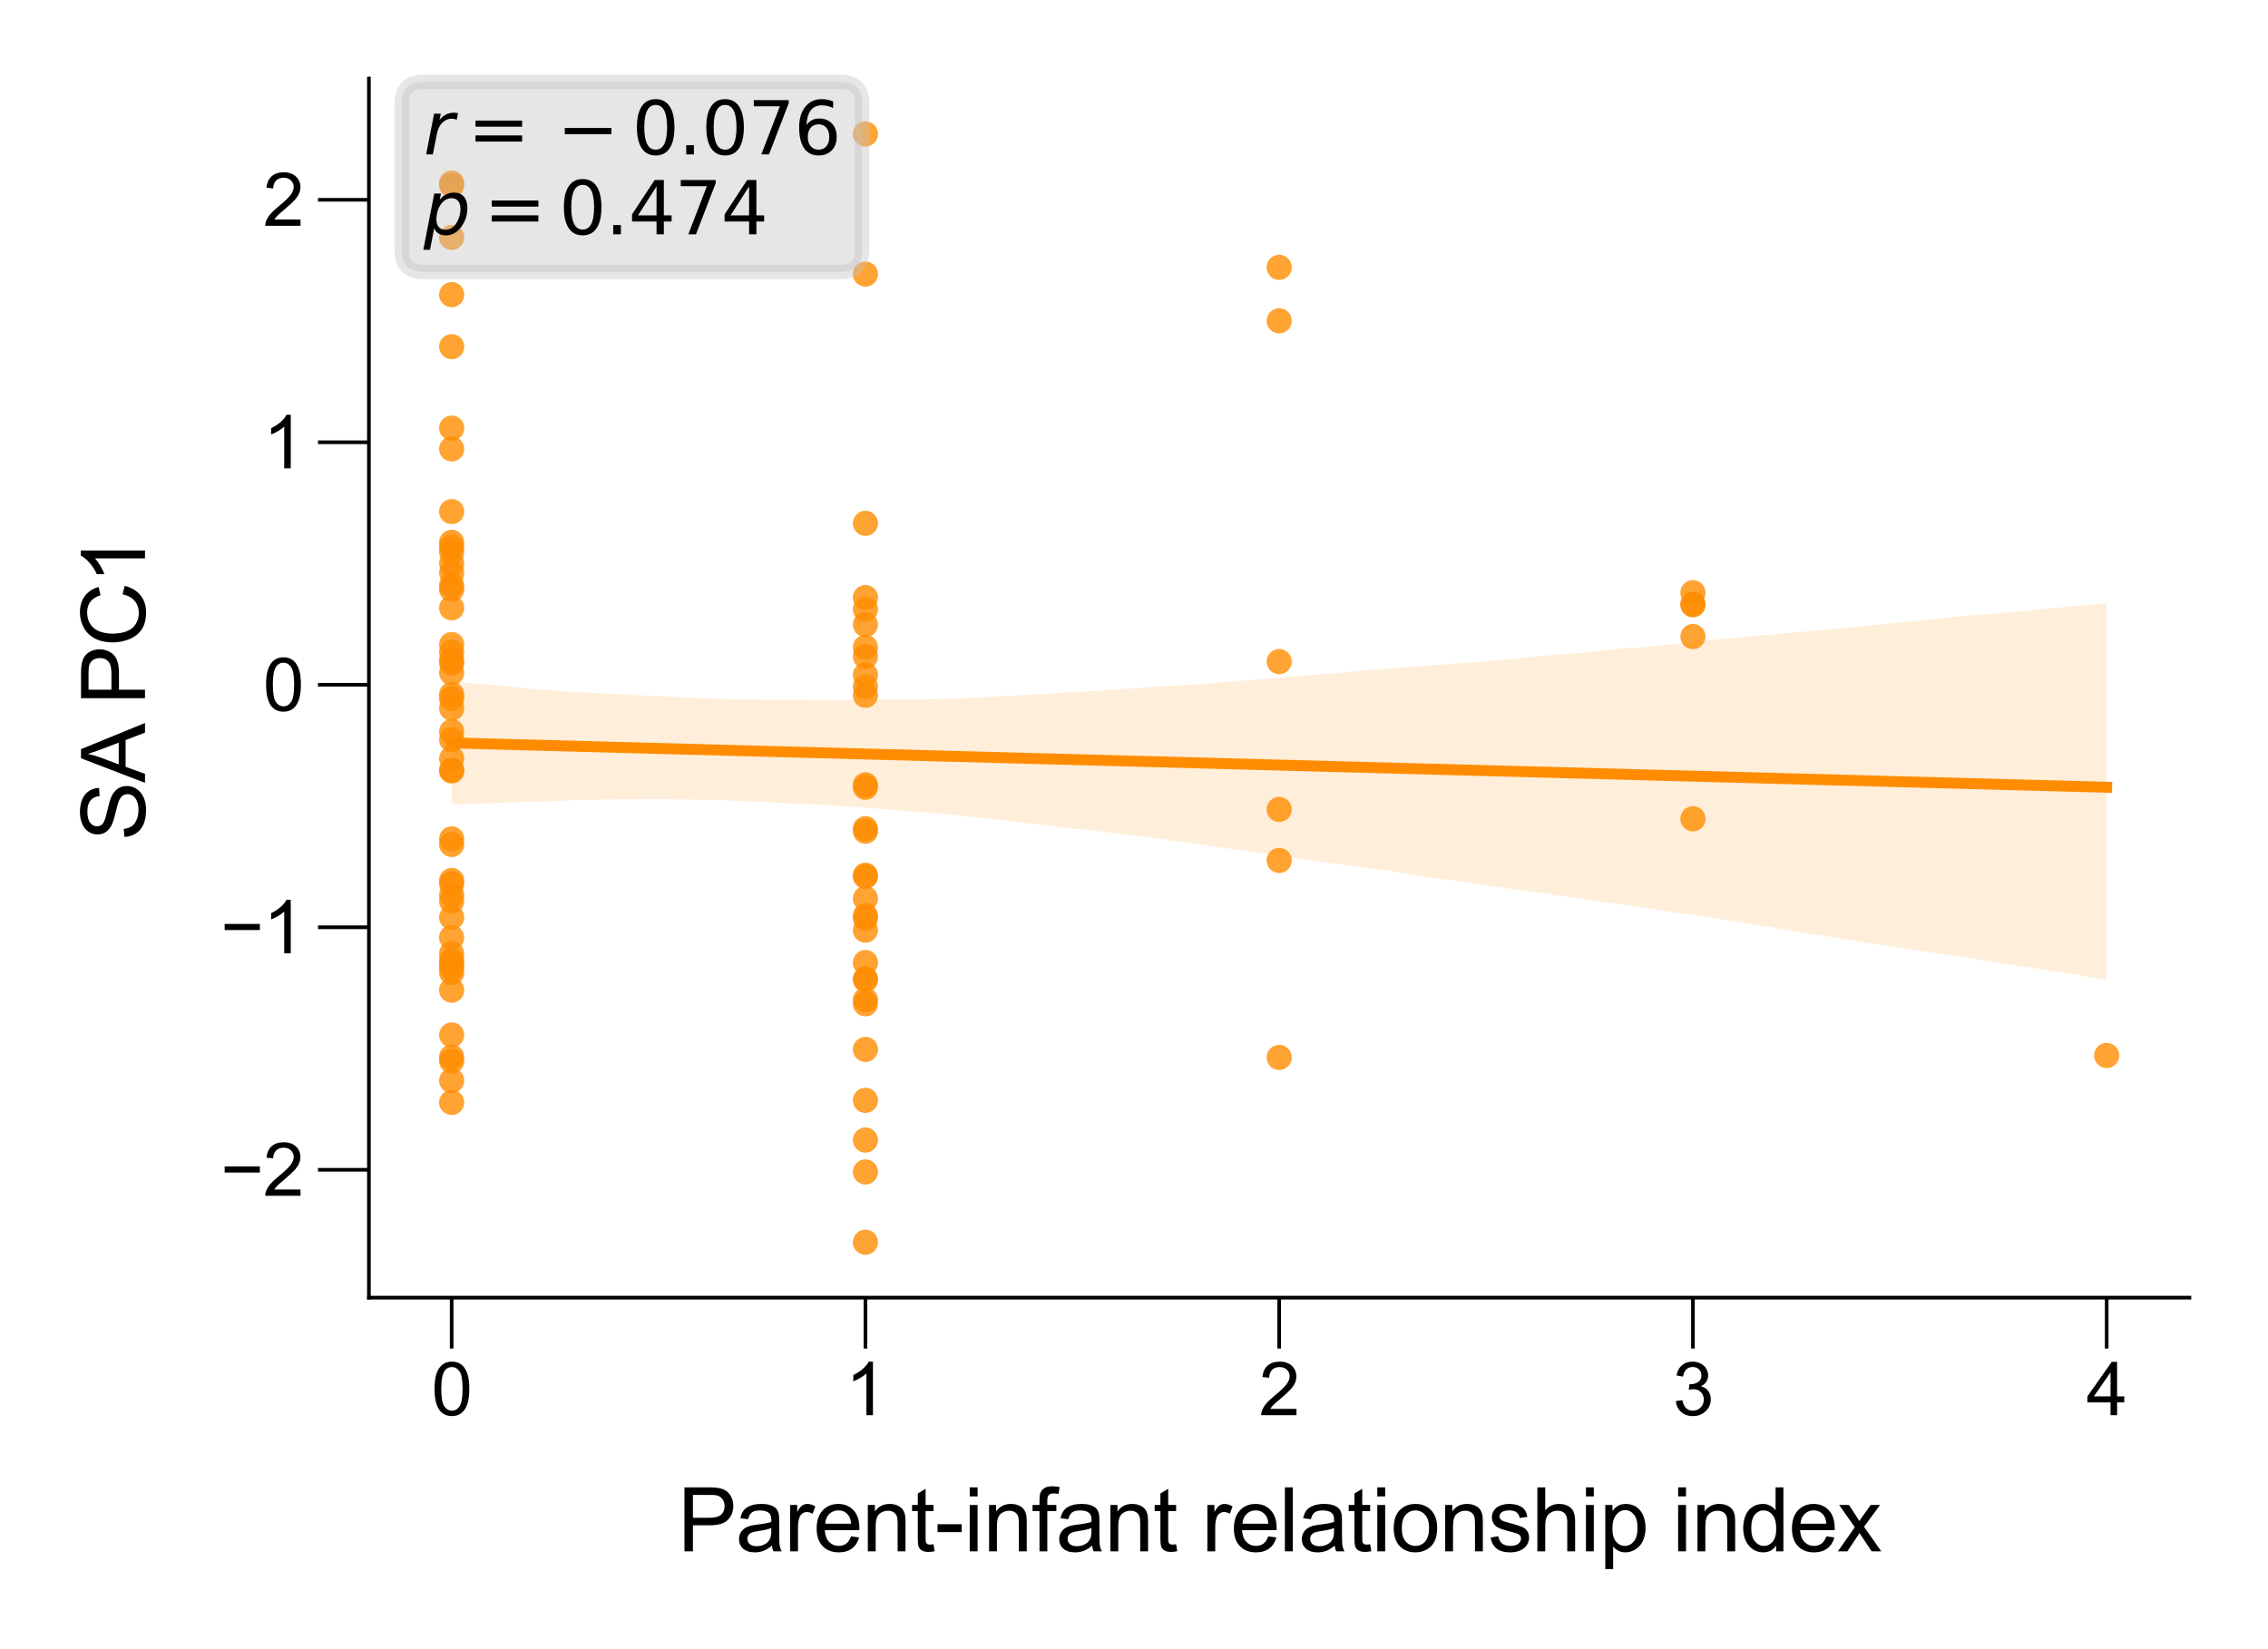 <?xml version="1.0" encoding="utf-8" standalone="no"?>
<!DOCTYPE svg PUBLIC "-//W3C//DTD SVG 1.1//EN"
  "http://www.w3.org/Graphics/SVG/1.1/DTD/svg11.dtd">
<svg xmlns:xlink="http://www.w3.org/1999/xlink" width="155.906pt" height="113.386pt" viewBox="0 0 155.906 113.386" xmlns="http://www.w3.org/2000/svg" version="1.1">
 <defs>
  <style type="text/css">*{stroke-linejoin: round; stroke-linecap: butt}</style>
 </defs>
 <g id="figure_1">
  <g id="patch_1">
   <path d="M 0 113.386 
L 155.906 113.386 
L 155.906 0 
L 0 0 
z
" style="fill: #ffffff"/>
  </g>
  <g id="axes_1">
   <g id="patch_2">
    <path d="M 25.36 89.218 
L 150.506 89.218 
L 150.506 5.4 
L 25.36 5.4 
z
" style="fill: #ffffff"/>
   </g>
   <g id="PathCollection_1">
    <defs>
     <path id="C0_0_a09e958352" d="M 0 0.866 
C 0.23 0.866 0.45 0.775 0.612 0.612 
C 0.775 0.45 0.866 0.23 0.866 -0 
C 0.866 -0.23 0.775 -0.45 0.612 -0.612 
C 0.45 -0.775 0.23 -0.866 0 -0.866 
C -0.23 -0.866 -0.45 -0.775 -0.612 -0.612 
C -0.775 -0.45 -0.866 -0.23 -0.866 0 
C -0.866 0.23 -0.775 0.45 -0.612 0.612 
C -0.45 0.775 -0.23 0.866 0 0.866 
z
"/>
    </defs>
    <g clip-path="url(#p958217f6ce)">
     <use xlink:href="#C0_0_a09e958352" x="31.048" y="40.521" style="fill: #ff8c00; fill-opacity: 0.8"/>
    </g>
    <g clip-path="url(#p958217f6ce)">
     <use xlink:href="#C0_0_a09e958352" x="59.491" y="69.017" style="fill: #ff8c00; fill-opacity: 0.8"/>
    </g>
    <g clip-path="url(#p958217f6ce)">
     <use xlink:href="#C0_0_a09e958352" x="31.048" y="30.865" style="fill: #ff8c00; fill-opacity: 0.8"/>
    </g>
    <g clip-path="url(#p958217f6ce)">
     <use xlink:href="#C0_0_a09e958352" x="31.048" y="66.869" style="fill: #ff8c00; fill-opacity: 0.8"/>
    </g>
    <g clip-path="url(#p958217f6ce)">
     <use xlink:href="#C0_0_a09e958352" x="59.491" y="35.98" style="fill: #ff8c00; fill-opacity: 0.8"/>
    </g>
    <g clip-path="url(#p958217f6ce)">
     <use xlink:href="#C0_0_a09e958352" x="31.048" y="65.558" style="fill: #ff8c00; fill-opacity: 0.8"/>
    </g>
    <g clip-path="url(#p958217f6ce)">
     <use xlink:href="#C0_0_a09e958352" x="31.048" y="47.741" style="fill: #ff8c00; fill-opacity: 0.8"/>
    </g>
    <g clip-path="url(#p958217f6ce)">
     <use xlink:href="#C0_0_a09e958352" x="116.375" y="56.295" style="fill: #ff8c00; fill-opacity: 0.8"/>
    </g>
    <g clip-path="url(#p958217f6ce)">
     <use xlink:href="#C0_0_a09e958352" x="31.048" y="29.436" style="fill: #ff8c00; fill-opacity: 0.8"/>
    </g>
    <g clip-path="url(#p958217f6ce)">
     <use xlink:href="#C0_0_a09e958352" x="59.491" y="41.89" style="fill: #ff8c00; fill-opacity: 0.8"/>
    </g>
    <g clip-path="url(#p958217f6ce)">
     <use xlink:href="#C0_0_a09e958352" x="87.933" y="18.38" style="fill: #ff8c00; fill-opacity: 0.8"/>
    </g>
    <g clip-path="url(#p958217f6ce)">
     <use xlink:href="#C0_0_a09e958352" x="59.491" y="57.154" style="fill: #ff8c00; fill-opacity: 0.8"/>
    </g>
    <g clip-path="url(#p958217f6ce)">
     <use xlink:href="#C0_0_a09e958352" x="59.491" y="54.132" style="fill: #ff8c00; fill-opacity: 0.8"/>
    </g>
    <g clip-path="url(#p958217f6ce)">
     <use xlink:href="#C0_0_a09e958352" x="59.491" y="80.574" style="fill: #ff8c00; fill-opacity: 0.8"/>
    </g>
    <g clip-path="url(#p958217f6ce)">
     <use xlink:href="#C0_0_a09e958352" x="59.491" y="47.216" style="fill: #ff8c00; fill-opacity: 0.8"/>
    </g>
    <g clip-path="url(#p958217f6ce)">
     <use xlink:href="#C0_0_a09e958352" x="31.048" y="12.741" style="fill: #ff8c00; fill-opacity: 0.8"/>
    </g>
    <g clip-path="url(#p958217f6ce)">
     <use xlink:href="#C0_0_a09e958352" x="59.491" y="72.15" style="fill: #ff8c00; fill-opacity: 0.8"/>
    </g>
    <g clip-path="url(#p958217f6ce)">
     <use xlink:href="#C0_0_a09e958352" x="59.491" y="67.362" style="fill: #ff8c00; fill-opacity: 0.8"/>
    </g>
    <g clip-path="url(#p958217f6ce)">
     <use xlink:href="#C0_0_a09e958352" x="59.491" y="56.973" style="fill: #ff8c00; fill-opacity: 0.8"/>
    </g>
    <g clip-path="url(#p958217f6ce)">
     <use xlink:href="#C0_0_a09e958352" x="87.933" y="59.159" style="fill: #ff8c00; fill-opacity: 0.8"/>
    </g>
    <g clip-path="url(#p958217f6ce)">
     <use xlink:href="#C0_0_a09e958352" x="59.491" y="62.949" style="fill: #ff8c00; fill-opacity: 0.8"/>
    </g>
    <g clip-path="url(#p958217f6ce)">
     <use xlink:href="#C0_0_a09e958352" x="31.048" y="12.585" style="fill: #ff8c00; fill-opacity: 0.8"/>
    </g>
    <g clip-path="url(#p958217f6ce)">
     <use xlink:href="#C0_0_a09e958352" x="31.048" y="52.158" style="fill: #ff8c00; fill-opacity: 0.8"/>
    </g>
    <g clip-path="url(#p958217f6ce)">
     <use xlink:href="#C0_0_a09e958352" x="31.048" y="72.948" style="fill: #ff8c00; fill-opacity: 0.8"/>
    </g>
    <g clip-path="url(#p958217f6ce)">
     <use xlink:href="#C0_0_a09e958352" x="144.817" y="72.57" style="fill: #ff8c00; fill-opacity: 0.8"/>
    </g>
    <g clip-path="url(#p958217f6ce)">
     <use xlink:href="#C0_0_a09e958352" x="116.375" y="40.748" style="fill: #ff8c00; fill-opacity: 0.8"/>
    </g>
    <g clip-path="url(#p958217f6ce)">
     <use xlink:href="#C0_0_a09e958352" x="31.048" y="63.071" style="fill: #ff8c00; fill-opacity: 0.8"/>
    </g>
    <g clip-path="url(#p958217f6ce)">
     <use xlink:href="#C0_0_a09e958352" x="31.048" y="41.789" style="fill: #ff8c00; fill-opacity: 0.8"/>
    </g>
    <g clip-path="url(#p958217f6ce)">
     <use xlink:href="#C0_0_a09e958352" x="59.491" y="41.084" style="fill: #ff8c00; fill-opacity: 0.8"/>
    </g>
    <g clip-path="url(#p958217f6ce)">
     <use xlink:href="#C0_0_a09e958352" x="59.491" y="75.653" style="fill: #ff8c00; fill-opacity: 0.8"/>
    </g>
    <g clip-path="url(#p958217f6ce)">
     <use xlink:href="#C0_0_a09e958352" x="31.048" y="46.253" style="fill: #ff8c00; fill-opacity: 0.8"/>
    </g>
    <g clip-path="url(#p958217f6ce)">
     <use xlink:href="#C0_0_a09e958352" x="31.048" y="68.077" style="fill: #ff8c00; fill-opacity: 0.8"/>
    </g>
    <g clip-path="url(#p958217f6ce)">
     <use xlink:href="#C0_0_a09e958352" x="59.491" y="45.138" style="fill: #ff8c00; fill-opacity: 0.8"/>
    </g>
    <g clip-path="url(#p958217f6ce)">
     <use xlink:href="#C0_0_a09e958352" x="87.933" y="55.65" style="fill: #ff8c00; fill-opacity: 0.8"/>
    </g>
    <g clip-path="url(#p958217f6ce)">
     <use xlink:href="#C0_0_a09e958352" x="31.048" y="60.763" style="fill: #ff8c00; fill-opacity: 0.8"/>
    </g>
    <g clip-path="url(#p958217f6ce)">
     <use xlink:href="#C0_0_a09e958352" x="59.491" y="66.179" style="fill: #ff8c00; fill-opacity: 0.8"/>
    </g>
    <g clip-path="url(#p958217f6ce)">
     <use xlink:href="#C0_0_a09e958352" x="31.048" y="50.296" style="fill: #ff8c00; fill-opacity: 0.8"/>
    </g>
    <g clip-path="url(#p958217f6ce)">
     <use xlink:href="#C0_0_a09e958352" x="59.491" y="60.173" style="fill: #ff8c00; fill-opacity: 0.8"/>
    </g>
    <g clip-path="url(#p958217f6ce)">
     <use xlink:href="#C0_0_a09e958352" x="59.491" y="67.304" style="fill: #ff8c00; fill-opacity: 0.8"/>
    </g>
    <g clip-path="url(#p958217f6ce)">
     <use xlink:href="#C0_0_a09e958352" x="59.491" y="60.258" style="fill: #ff8c00; fill-opacity: 0.8"/>
    </g>
    <g clip-path="url(#p958217f6ce)">
     <use xlink:href="#C0_0_a09e958352" x="59.491" y="61.776" style="fill: #ff8c00; fill-opacity: 0.8"/>
    </g>
    <g clip-path="url(#p958217f6ce)">
     <use xlink:href="#C0_0_a09e958352" x="31.048" y="35.172" style="fill: #ff8c00; fill-opacity: 0.8"/>
    </g>
    <g clip-path="url(#p958217f6ce)">
     <use xlink:href="#C0_0_a09e958352" x="31.048" y="60.537" style="fill: #ff8c00; fill-opacity: 0.8"/>
    </g>
    <g clip-path="url(#p958217f6ce)">
     <use xlink:href="#C0_0_a09e958352" x="31.048" y="44.311" style="fill: #ff8c00; fill-opacity: 0.8"/>
    </g>
    <g clip-path="url(#p958217f6ce)">
     <use xlink:href="#C0_0_a09e958352" x="116.375" y="41.583" style="fill: #ff8c00; fill-opacity: 0.8"/>
    </g>
    <g clip-path="url(#p958217f6ce)">
     <use xlink:href="#C0_0_a09e958352" x="31.048" y="52.953" style="fill: #ff8c00; fill-opacity: 0.8"/>
    </g>
    <g clip-path="url(#p958217f6ce)">
     <use xlink:href="#C0_0_a09e958352" x="31.048" y="37.614" style="fill: #ff8c00; fill-opacity: 0.8"/>
    </g>
    <g clip-path="url(#p958217f6ce)">
     <use xlink:href="#C0_0_a09e958352" x="59.491" y="63.951" style="fill: #ff8c00; fill-opacity: 0.8"/>
    </g>
    <g clip-path="url(#p958217f6ce)">
     <use xlink:href="#C0_0_a09e958352" x="31.048" y="44.831" style="fill: #ff8c00; fill-opacity: 0.8"/>
    </g>
    <g clip-path="url(#p958217f6ce)">
     <use xlink:href="#C0_0_a09e958352" x="59.491" y="47.806" style="fill: #ff8c00; fill-opacity: 0.8"/>
    </g>
    <g clip-path="url(#p958217f6ce)">
     <use xlink:href="#C0_0_a09e958352" x="31.048" y="37.961" style="fill: #ff8c00; fill-opacity: 0.8"/>
    </g>
    <g clip-path="url(#p958217f6ce)">
     <use xlink:href="#C0_0_a09e958352" x="116.375" y="41.537" style="fill: #ff8c00; fill-opacity: 0.8"/>
    </g>
    <g clip-path="url(#p958217f6ce)">
     <use xlink:href="#C0_0_a09e958352" x="31.048" y="40.225" style="fill: #ff8c00; fill-opacity: 0.8"/>
    </g>
    <g clip-path="url(#p958217f6ce)">
     <use xlink:href="#C0_0_a09e958352" x="31.048" y="48.031" style="fill: #ff8c00; fill-opacity: 0.8"/>
    </g>
    <g clip-path="url(#p958217f6ce)">
     <use xlink:href="#C0_0_a09e958352" x="59.491" y="46.399" style="fill: #ff8c00; fill-opacity: 0.8"/>
    </g>
    <g clip-path="url(#p958217f6ce)">
     <use xlink:href="#C0_0_a09e958352" x="87.933" y="22.058" style="fill: #ff8c00; fill-opacity: 0.8"/>
    </g>
    <g clip-path="url(#p958217f6ce)">
     <use xlink:href="#C0_0_a09e958352" x="31.048" y="75.797" style="fill: #ff8c00; fill-opacity: 0.8"/>
    </g>
    <g clip-path="url(#p958217f6ce)">
     <use xlink:href="#C0_0_a09e958352" x="31.048" y="53.008" style="fill: #ff8c00; fill-opacity: 0.8"/>
    </g>
    <g clip-path="url(#p958217f6ce)">
     <use xlink:href="#C0_0_a09e958352" x="59.491" y="42.938" style="fill: #ff8c00; fill-opacity: 0.8"/>
    </g>
    <g clip-path="url(#p958217f6ce)">
     <use xlink:href="#C0_0_a09e958352" x="31.048" y="16.322" style="fill: #ff8c00; fill-opacity: 0.8"/>
    </g>
    <g clip-path="url(#p958217f6ce)">
     <use xlink:href="#C0_0_a09e958352" x="31.048" y="72.673" style="fill: #ff8c00; fill-opacity: 0.8"/>
    </g>
    <g clip-path="url(#p958217f6ce)">
     <use xlink:href="#C0_0_a09e958352" x="59.491" y="63.141" style="fill: #ff8c00; fill-opacity: 0.8"/>
    </g>
    <g clip-path="url(#p958217f6ce)">
     <use xlink:href="#C0_0_a09e958352" x="31.048" y="45.382" style="fill: #ff8c00; fill-opacity: 0.8"/>
    </g>
    <g clip-path="url(#p958217f6ce)">
     <use xlink:href="#C0_0_a09e958352" x="59.491" y="44.502" style="fill: #ff8c00; fill-opacity: 0.8"/>
    </g>
    <g clip-path="url(#p958217f6ce)">
     <use xlink:href="#C0_0_a09e958352" x="31.048" y="48.701" style="fill: #ff8c00; fill-opacity: 0.8"/>
    </g>
    <g clip-path="url(#p958217f6ce)">
     <use xlink:href="#C0_0_a09e958352" x="31.048" y="64.458" style="fill: #ff8c00; fill-opacity: 0.8"/>
    </g>
    <g clip-path="url(#p958217f6ce)">
     <use xlink:href="#C0_0_a09e958352" x="59.491" y="18.843" style="fill: #ff8c00; fill-opacity: 0.8"/>
    </g>
    <g clip-path="url(#p958217f6ce)">
     <use xlink:href="#C0_0_a09e958352" x="59.491" y="85.408" style="fill: #ff8c00; fill-opacity: 0.8"/>
    </g>
    <g clip-path="url(#p958217f6ce)">
     <use xlink:href="#C0_0_a09e958352" x="31.048" y="23.835" style="fill: #ff8c00; fill-opacity: 0.8"/>
    </g>
    <g clip-path="url(#p958217f6ce)">
     <use xlink:href="#C0_0_a09e958352" x="31.048" y="45.578" style="fill: #ff8c00; fill-opacity: 0.8"/>
    </g>
    <g clip-path="url(#p958217f6ce)">
     <use xlink:href="#C0_0_a09e958352" x="31.048" y="38.734" style="fill: #ff8c00; fill-opacity: 0.8"/>
    </g>
    <g clip-path="url(#p958217f6ce)">
     <use xlink:href="#C0_0_a09e958352" x="116.375" y="43.764" style="fill: #ff8c00; fill-opacity: 0.8"/>
    </g>
    <g clip-path="url(#p958217f6ce)">
     <use xlink:href="#C0_0_a09e958352" x="31.048" y="66.241" style="fill: #ff8c00; fill-opacity: 0.8"/>
    </g>
    <g clip-path="url(#p958217f6ce)">
     <use xlink:href="#C0_0_a09e958352" x="59.491" y="9.21" style="fill: #ff8c00; fill-opacity: 0.8"/>
    </g>
    <g clip-path="url(#p958217f6ce)">
     <use xlink:href="#C0_0_a09e958352" x="59.491" y="68.742" style="fill: #ff8c00; fill-opacity: 0.8"/>
    </g>
    <g clip-path="url(#p958217f6ce)">
     <use xlink:href="#C0_0_a09e958352" x="31.048" y="61.519" style="fill: #ff8c00; fill-opacity: 0.8"/>
    </g>
    <g clip-path="url(#p958217f6ce)">
     <use xlink:href="#C0_0_a09e958352" x="59.491" y="53.96" style="fill: #ff8c00; fill-opacity: 0.8"/>
    </g>
    <g clip-path="url(#p958217f6ce)">
     <use xlink:href="#C0_0_a09e958352" x="31.048" y="61.965" style="fill: #ff8c00; fill-opacity: 0.8"/>
    </g>
    <g clip-path="url(#p958217f6ce)">
     <use xlink:href="#C0_0_a09e958352" x="31.048" y="58.062" style="fill: #ff8c00; fill-opacity: 0.8"/>
    </g>
    <g clip-path="url(#p958217f6ce)">
     <use xlink:href="#C0_0_a09e958352" x="87.933" y="72.702" style="fill: #ff8c00; fill-opacity: 0.8"/>
    </g>
    <g clip-path="url(#p958217f6ce)">
     <use xlink:href="#C0_0_a09e958352" x="59.491" y="78.384" style="fill: #ff8c00; fill-opacity: 0.8"/>
    </g>
    <g clip-path="url(#p958217f6ce)">
     <use xlink:href="#C0_0_a09e958352" x="31.048" y="20.257" style="fill: #ff8c00; fill-opacity: 0.8"/>
    </g>
    <g clip-path="url(#p958217f6ce)">
     <use xlink:href="#C0_0_a09e958352" x="31.048" y="37.283" style="fill: #ff8c00; fill-opacity: 0.8"/>
    </g>
    <g clip-path="url(#p958217f6ce)">
     <use xlink:href="#C0_0_a09e958352" x="31.048" y="66.552" style="fill: #ff8c00; fill-opacity: 0.8"/>
    </g>
    <g clip-path="url(#p958217f6ce)">
     <use xlink:href="#C0_0_a09e958352" x="31.048" y="71.158" style="fill: #ff8c00; fill-opacity: 0.8"/>
    </g>
    <g clip-path="url(#p958217f6ce)">
     <use xlink:href="#C0_0_a09e958352" x="31.048" y="66.041" style="fill: #ff8c00; fill-opacity: 0.8"/>
    </g>
    <g clip-path="url(#p958217f6ce)">
     <use xlink:href="#C0_0_a09e958352" x="87.933" y="45.487" style="fill: #ff8c00; fill-opacity: 0.8"/>
    </g>
    <g clip-path="url(#p958217f6ce)">
     <use xlink:href="#C0_0_a09e958352" x="31.048" y="74.297" style="fill: #ff8c00; fill-opacity: 0.8"/>
    </g>
    <g clip-path="url(#p958217f6ce)">
     <use xlink:href="#C0_0_a09e958352" x="31.048" y="39.385" style="fill: #ff8c00; fill-opacity: 0.8"/>
    </g>
    <g clip-path="url(#p958217f6ce)">
     <use xlink:href="#C0_0_a09e958352" x="31.048" y="50.853" style="fill: #ff8c00; fill-opacity: 0.8"/>
    </g>
    <g clip-path="url(#p958217f6ce)">
     <use xlink:href="#C0_0_a09e958352" x="31.048" y="57.673" style="fill: #ff8c00; fill-opacity: 0.8"/>
    </g>
   </g>
   <g id="PolyCollection_1">
    <path d="M 31.048 46.833 
L 31.048 55.311 
L 32.198 55.272 
L 33.347 55.235 
L 34.496 55.191 
L 35.645 55.162 
L 36.794 55.107 
L 37.944 55.079 
L 39.093 55.028 
L 40.242 54.997 
L 41.391 54.97 
L 42.54 54.948 
L 43.689 54.953 
L 44.839 54.948 
L 45.988 54.949 
L 47.137 54.966 
L 48.286 54.982 
L 49.435 55.007 
L 50.584 55.059 
L 51.734 55.103 
L 52.883 55.157 
L 54.032 55.216 
L 55.181 55.265 
L 56.33 55.327 
L 57.48 55.402 
L 58.629 55.476 
L 59.778 55.551 
L 60.927 55.644 
L 62.076 55.758 
L 63.225 55.829 
L 64.375 55.922 
L 65.524 56.05 
L 66.673 56.164 
L 67.822 56.278 
L 68.971 56.382 
L 70.12 56.532 
L 71.27 56.656 
L 72.419 56.816 
L 73.568 56.939 
L 74.717 57.07 
L 75.866 57.19 
L 77.016 57.333 
L 78.165 57.48 
L 79.314 57.62 
L 80.463 57.776 
L 81.612 57.918 
L 82.761 58.077 
L 83.911 58.265 
L 85.06 58.416 
L 86.209 58.584 
L 87.358 58.744 
L 88.507 58.915 
L 89.657 59.084 
L 90.806 59.246 
L 91.955 59.399 
L 93.104 59.553 
L 94.253 59.711 
L 95.402 59.863 
L 96.552 60.052 
L 97.701 60.24 
L 98.85 60.404 
L 99.999 60.54 
L 101.148 60.718 
L 102.297 60.896 
L 103.447 61.05 
L 104.596 61.208 
L 105.745 61.355 
L 106.894 61.514 
L 108.043 61.697 
L 109.193 61.856 
L 110.342 62.044 
L 111.491 62.172 
L 112.64 62.351 
L 113.789 62.507 
L 114.938 62.707 
L 116.088 62.86 
L 117.237 63.039 
L 118.386 63.215 
L 119.535 63.388 
L 120.684 63.582 
L 121.834 63.768 
L 122.983 63.961 
L 124.132 64.158 
L 125.281 64.331 
L 126.43 64.495 
L 127.579 64.688 
L 128.729 64.884 
L 129.878 65.045 
L 131.027 65.217 
L 132.176 65.396 
L 133.325 65.572 
L 134.474 65.735 
L 135.624 65.913 
L 136.773 66.094 
L 137.922 66.272 
L 139.071 66.444 
L 140.22 66.616 
L 141.37 66.795 
L 142.519 66.979 
L 143.668 67.183 
L 144.817 67.381 
L 144.817 41.478 
L 144.817 41.478 
L 143.668 41.574 
L 142.519 41.671 
L 141.37 41.791 
L 140.22 41.894 
L 139.071 42.014 
L 137.922 42.129 
L 136.773 42.203 
L 135.624 42.306 
L 134.474 42.409 
L 133.325 42.53 
L 132.176 42.65 
L 131.027 42.764 
L 129.878 42.877 
L 128.729 43.005 
L 127.579 43.106 
L 126.43 43.206 
L 125.281 43.306 
L 124.132 43.416 
L 122.983 43.516 
L 121.834 43.624 
L 120.684 43.712 
L 119.535 43.821 
L 118.386 43.927 
L 117.237 44.05 
L 116.088 44.167 
L 114.938 44.307 
L 113.789 44.415 
L 112.64 44.516 
L 111.491 44.589 
L 110.342 44.697 
L 109.193 44.85 
L 108.043 44.934 
L 106.894 45.016 
L 105.745 45.128 
L 104.596 45.239 
L 103.447 45.352 
L 102.297 45.458 
L 101.148 45.546 
L 99.999 45.63 
L 98.85 45.717 
L 97.701 45.801 
L 96.552 45.881 
L 95.402 45.97 
L 94.253 46.063 
L 93.104 46.145 
L 91.955 46.269 
L 90.806 46.367 
L 89.657 46.453 
L 88.507 46.546 
L 87.358 46.644 
L 86.209 46.724 
L 85.06 46.829 
L 83.911 46.923 
L 82.761 47.023 
L 81.612 47.097 
L 80.463 47.158 
L 79.314 47.228 
L 78.165 47.309 
L 77.016 47.399 
L 75.866 47.466 
L 74.717 47.541 
L 73.568 47.601 
L 72.419 47.671 
L 71.27 47.738 
L 70.12 47.807 
L 68.971 47.869 
L 67.822 47.927 
L 66.673 47.99 
L 65.524 48.038 
L 64.375 48.068 
L 63.225 48.081 
L 62.076 48.089 
L 60.927 48.081 
L 59.778 48.138 
L 58.629 48.149 
L 57.48 48.143 
L 56.33 48.12 
L 55.181 48.116 
L 54.032 48.106 
L 52.883 48.109 
L 51.734 48.094 
L 50.584 48.087 
L 49.435 48.053 
L 48.286 48.013 
L 47.137 47.954 
L 45.988 47.9 
L 44.839 47.843 
L 43.689 47.788 
L 42.54 47.728 
L 41.391 47.677 
L 40.242 47.617 
L 39.093 47.557 
L 37.944 47.473 
L 36.794 47.386 
L 35.645 47.261 
L 34.496 47.15 
L 33.347 47.059 
L 32.198 46.962 
L 31.048 46.833 
z
" clip-path="url(#p958217f6ce)" style="fill: #ff8c00; fill-opacity: 0.15"/>
   </g>
   <g id="matplotlib.axis_1">
    <g id="xtick_1">
     <g id="line2d_1">
      <defs>
       <path id="md67f4765ea" d="M 0 0 
L 0 3.5 
" style="stroke: #000000; stroke-width: 0.25"/>
      </defs>
      <g>
       <use xlink:href="#md67f4765ea" x="31.048" y="89.218" style="stroke: #000000; stroke-width: 0.25"/>
      </g>
     </g>
     <g id="text_1">
      <!-- 0 -->
      <g transform="translate(29.658 97.297) scale(0.05 -0.05)">
       <defs>
        <path id="ArialMT-30" d="M 266 2259 
Q 266 3072 433 3567 
Q 600 4063 929 4331 
Q 1259 4600 1759 4600 
Q 2128 4600 2406 4451 
Q 2684 4303 2865 4023 
Q 3047 3744 3150 3342 
Q 3253 2941 3253 2259 
Q 3253 1453 3087 958 
Q 2922 463 2592 192 
Q 2263 -78 1759 -78 
Q 1097 -78 719 397 
Q 266 969 266 2259 
z
M 844 2259 
Q 844 1131 1108 757 
Q 1372 384 1759 384 
Q 2147 384 2411 759 
Q 2675 1134 2675 2259 
Q 2675 3391 2411 3762 
Q 2147 4134 1753 4134 
Q 1366 4134 1134 3806 
Q 844 3388 844 2259 
z
" transform="scale(0.016)"/>
       </defs>
       <use xlink:href="#ArialMT-30"/>
      </g>
     </g>
    </g>
    <g id="xtick_2">
     <g id="line2d_2">
      <g>
       <use xlink:href="#md67f4765ea" x="59.491" y="89.218" style="stroke: #000000; stroke-width: 0.25"/>
      </g>
     </g>
     <g id="text_2">
      <!-- 1 -->
      <g transform="translate(58.1 97.297) scale(0.05 -0.05)">
       <defs>
        <path id="ArialMT-31" d="M 2384 0 
L 1822 0 
L 1822 3584 
Q 1619 3391 1289 3197 
Q 959 3003 697 2906 
L 697 3450 
Q 1169 3672 1522 3987 
Q 1875 4303 2022 4600 
L 2384 4600 
L 2384 0 
z
" transform="scale(0.016)"/>
       </defs>
       <use xlink:href="#ArialMT-31"/>
      </g>
     </g>
    </g>
    <g id="xtick_3">
     <g id="line2d_3">
      <g>
       <use xlink:href="#md67f4765ea" x="87.933" y="89.218" style="stroke: #000000; stroke-width: 0.25"/>
      </g>
     </g>
     <g id="text_3">
      <!-- 2 -->
      <g transform="translate(86.543 97.297) scale(0.05 -0.05)">
       <defs>
        <path id="ArialMT-32" d="M 3222 541 
L 3222 0 
L 194 0 
Q 188 203 259 391 
Q 375 700 629 1000 
Q 884 1300 1366 1694 
Q 2113 2306 2375 2664 
Q 2638 3022 2638 3341 
Q 2638 3675 2398 3904 
Q 2159 4134 1775 4134 
Q 1369 4134 1125 3890 
Q 881 3647 878 3216 
L 300 3275 
Q 359 3922 746 4261 
Q 1134 4600 1788 4600 
Q 2447 4600 2831 4234 
Q 3216 3869 3216 3328 
Q 3216 3053 3103 2787 
Q 2991 2522 2730 2228 
Q 2469 1934 1863 1422 
Q 1356 997 1212 845 
Q 1069 694 975 541 
L 3222 541 
z
" transform="scale(0.016)"/>
       </defs>
       <use xlink:href="#ArialMT-32"/>
      </g>
     </g>
    </g>
    <g id="xtick_4">
     <g id="line2d_4">
      <g>
       <use xlink:href="#md67f4765ea" x="116.375" y="89.218" style="stroke: #000000; stroke-width: 0.25"/>
      </g>
     </g>
     <g id="text_4">
      <!-- 3 -->
      <g transform="translate(114.985 97.297) scale(0.05 -0.05)">
       <defs>
        <path id="ArialMT-33" d="M 269 1209 
L 831 1284 
Q 928 806 1161 595 
Q 1394 384 1728 384 
Q 2125 384 2398 659 
Q 2672 934 2672 1341 
Q 2672 1728 2419 1979 
Q 2166 2231 1775 2231 
Q 1616 2231 1378 2169 
L 1441 2663 
Q 1497 2656 1531 2656 
Q 1891 2656 2178 2843 
Q 2466 3031 2466 3422 
Q 2466 3731 2256 3934 
Q 2047 4138 1716 4138 
Q 1388 4138 1169 3931 
Q 950 3725 888 3313 
L 325 3413 
Q 428 3978 793 4289 
Q 1159 4600 1703 4600 
Q 2078 4600 2393 4439 
Q 2709 4278 2876 4000 
Q 3044 3722 3044 3409 
Q 3044 3113 2884 2869 
Q 2725 2625 2413 2481 
Q 2819 2388 3044 2092 
Q 3269 1797 3269 1353 
Q 3269 753 2831 336 
Q 2394 -81 1725 -81 
Q 1122 -81 723 278 
Q 325 638 269 1209 
z
" transform="scale(0.016)"/>
       </defs>
       <use xlink:href="#ArialMT-33"/>
      </g>
     </g>
    </g>
    <g id="xtick_5">
     <g id="line2d_5">
      <g>
       <use xlink:href="#md67f4765ea" x="144.817" y="89.218" style="stroke: #000000; stroke-width: 0.25"/>
      </g>
     </g>
     <g id="text_5">
      <!-- 4 -->
      <g transform="translate(143.427 97.297) scale(0.05 -0.05)">
       <defs>
        <path id="ArialMT-34" d="M 2069 0 
L 2069 1097 
L 81 1097 
L 81 1613 
L 2172 4581 
L 2631 4581 
L 2631 1613 
L 3250 1613 
L 3250 1097 
L 2631 1097 
L 2631 0 
L 2069 0 
z
M 2069 1613 
L 2069 3678 
L 634 1613 
L 2069 1613 
z
" transform="scale(0.016)"/>
       </defs>
       <use xlink:href="#ArialMT-34"/>
      </g>
     </g>
    </g>
    <g id="text_6">
     <!-- Parent-infant relationship index -->
     <g transform="translate(46.577 106.659) scale(0.06 -0.06)">
      <defs>
       <path id="ArialMT-50" d="M 494 0 
L 494 4581 
L 2222 4581 
Q 2678 4581 2919 4538 
Q 3256 4481 3484 4323 
Q 3713 4166 3852 3881 
Q 3991 3597 3991 3256 
Q 3991 2672 3619 2267 
Q 3247 1863 2275 1863 
L 1100 1863 
L 1100 0 
L 494 0 
z
M 1100 2403 
L 2284 2403 
Q 2872 2403 3119 2622 
Q 3366 2841 3366 3238 
Q 3366 3525 3220 3729 
Q 3075 3934 2838 4000 
Q 2684 4041 2272 4041 
L 1100 4041 
L 1100 2403 
z
" transform="scale(0.016)"/>
       <path id="ArialMT-61" d="M 2588 409 
Q 2275 144 1986 34 
Q 1697 -75 1366 -75 
Q 819 -75 525 192 
Q 231 459 231 875 
Q 231 1119 342 1320 
Q 453 1522 633 1644 
Q 813 1766 1038 1828 
Q 1203 1872 1538 1913 
Q 2219 1994 2541 2106 
Q 2544 2222 2544 2253 
Q 2544 2597 2384 2738 
Q 2169 2928 1744 2928 
Q 1347 2928 1158 2789 
Q 969 2650 878 2297 
L 328 2372 
Q 403 2725 575 2942 
Q 747 3159 1072 3276 
Q 1397 3394 1825 3394 
Q 2250 3394 2515 3294 
Q 2781 3194 2906 3042 
Q 3031 2891 3081 2659 
Q 3109 2516 3109 2141 
L 3109 1391 
Q 3109 606 3145 398 
Q 3181 191 3288 0 
L 2700 0 
Q 2613 175 2588 409 
z
M 2541 1666 
Q 2234 1541 1622 1453 
Q 1275 1403 1131 1340 
Q 988 1278 909 1158 
Q 831 1038 831 891 
Q 831 666 1001 516 
Q 1172 366 1500 366 
Q 1825 366 2078 508 
Q 2331 650 2450 897 
Q 2541 1088 2541 1459 
L 2541 1666 
z
" transform="scale(0.016)"/>
       <path id="ArialMT-72" d="M 416 0 
L 416 3319 
L 922 3319 
L 922 2816 
Q 1116 3169 1280 3281 
Q 1444 3394 1641 3394 
Q 1925 3394 2219 3213 
L 2025 2691 
Q 1819 2813 1613 2813 
Q 1428 2813 1281 2702 
Q 1134 2591 1072 2394 
Q 978 2094 978 1738 
L 978 0 
L 416 0 
z
" transform="scale(0.016)"/>
       <path id="ArialMT-65" d="M 2694 1069 
L 3275 997 
Q 3138 488 2766 206 
Q 2394 -75 1816 -75 
Q 1088 -75 661 373 
Q 234 822 234 1631 
Q 234 2469 665 2931 
Q 1097 3394 1784 3394 
Q 2450 3394 2872 2941 
Q 3294 2488 3294 1666 
Q 3294 1616 3291 1516 
L 816 1516 
Q 847 969 1125 678 
Q 1403 388 1819 388 
Q 2128 388 2347 550 
Q 2566 713 2694 1069 
z
M 847 1978 
L 2700 1978 
Q 2663 2397 2488 2606 
Q 2219 2931 1791 2931 
Q 1403 2931 1139 2672 
Q 875 2413 847 1978 
z
" transform="scale(0.016)"/>
       <path id="ArialMT-6e" d="M 422 0 
L 422 3319 
L 928 3319 
L 928 2847 
Q 1294 3394 1984 3394 
Q 2284 3394 2536 3286 
Q 2788 3178 2913 3003 
Q 3038 2828 3088 2588 
Q 3119 2431 3119 2041 
L 3119 0 
L 2556 0 
L 2556 2019 
Q 2556 2363 2490 2533 
Q 2425 2703 2258 2804 
Q 2091 2906 1866 2906 
Q 1506 2906 1245 2678 
Q 984 2450 984 1813 
L 984 0 
L 422 0 
z
" transform="scale(0.016)"/>
       <path id="ArialMT-74" d="M 1650 503 
L 1731 6 
Q 1494 -44 1306 -44 
Q 1000 -44 831 53 
Q 663 150 594 308 
Q 525 466 525 972 
L 525 2881 
L 113 2881 
L 113 3319 
L 525 3319 
L 525 4141 
L 1084 4478 
L 1084 3319 
L 1650 3319 
L 1650 2881 
L 1084 2881 
L 1084 941 
Q 1084 700 1114 631 
Q 1144 563 1211 522 
Q 1278 481 1403 481 
Q 1497 481 1650 503 
z
" transform="scale(0.016)"/>
       <path id="ArialMT-2d" d="M 203 1375 
L 203 1941 
L 1931 1941 
L 1931 1375 
L 203 1375 
z
" transform="scale(0.016)"/>
       <path id="ArialMT-69" d="M 425 3934 
L 425 4581 
L 988 4581 
L 988 3934 
L 425 3934 
z
M 425 0 
L 425 3319 
L 988 3319 
L 988 0 
L 425 0 
z
" transform="scale(0.016)"/>
       <path id="ArialMT-66" d="M 556 0 
L 556 2881 
L 59 2881 
L 59 3319 
L 556 3319 
L 556 3672 
Q 556 4006 616 4169 
Q 697 4388 901 4523 
Q 1106 4659 1475 4659 
Q 1713 4659 2000 4603 
L 1916 4113 
Q 1741 4144 1584 4144 
Q 1328 4144 1222 4034 
Q 1116 3925 1116 3625 
L 1116 3319 
L 1763 3319 
L 1763 2881 
L 1116 2881 
L 1116 0 
L 556 0 
z
" transform="scale(0.016)"/>
       <path id="ArialMT-20" transform="scale(0.016)"/>
       <path id="ArialMT-6c" d="M 409 0 
L 409 4581 
L 972 4581 
L 972 0 
L 409 0 
z
" transform="scale(0.016)"/>
       <path id="ArialMT-6f" d="M 213 1659 
Q 213 2581 725 3025 
Q 1153 3394 1769 3394 
Q 2453 3394 2887 2945 
Q 3322 2497 3322 1706 
Q 3322 1066 3130 698 
Q 2938 331 2570 128 
Q 2203 -75 1769 -75 
Q 1072 -75 642 372 
Q 213 819 213 1659 
z
M 791 1659 
Q 791 1022 1069 705 
Q 1347 388 1769 388 
Q 2188 388 2466 706 
Q 2744 1025 2744 1678 
Q 2744 2294 2464 2611 
Q 2184 2928 1769 2928 
Q 1347 2928 1069 2612 
Q 791 2297 791 1659 
z
" transform="scale(0.016)"/>
       <path id="ArialMT-73" d="M 197 991 
L 753 1078 
Q 800 744 1014 566 
Q 1228 388 1613 388 
Q 2000 388 2187 545 
Q 2375 703 2375 916 
Q 2375 1106 2209 1216 
Q 2094 1291 1634 1406 
Q 1016 1563 777 1677 
Q 538 1791 414 1992 
Q 291 2194 291 2438 
Q 291 2659 392 2848 
Q 494 3038 669 3163 
Q 800 3259 1026 3326 
Q 1253 3394 1513 3394 
Q 1903 3394 2198 3281 
Q 2494 3169 2634 2976 
Q 2775 2784 2828 2463 
L 2278 2388 
Q 2241 2644 2061 2787 
Q 1881 2931 1553 2931 
Q 1166 2931 1000 2803 
Q 834 2675 834 2503 
Q 834 2394 903 2306 
Q 972 2216 1119 2156 
Q 1203 2125 1616 2013 
Q 2213 1853 2448 1751 
Q 2684 1650 2818 1456 
Q 2953 1263 2953 975 
Q 2953 694 2789 445 
Q 2625 197 2315 61 
Q 2006 -75 1616 -75 
Q 969 -75 630 194 
Q 291 463 197 991 
z
" transform="scale(0.016)"/>
       <path id="ArialMT-68" d="M 422 0 
L 422 4581 
L 984 4581 
L 984 2938 
Q 1378 3394 1978 3394 
Q 2347 3394 2619 3248 
Q 2891 3103 3008 2847 
Q 3125 2591 3125 2103 
L 3125 0 
L 2563 0 
L 2563 2103 
Q 2563 2525 2380 2717 
Q 2197 2909 1863 2909 
Q 1613 2909 1392 2779 
Q 1172 2650 1078 2428 
Q 984 2206 984 1816 
L 984 0 
L 422 0 
z
" transform="scale(0.016)"/>
       <path id="ArialMT-70" d="M 422 -1272 
L 422 3319 
L 934 3319 
L 934 2888 
Q 1116 3141 1344 3267 
Q 1572 3394 1897 3394 
Q 2322 3394 2647 3175 
Q 2972 2956 3137 2557 
Q 3303 2159 3303 1684 
Q 3303 1175 3120 767 
Q 2938 359 2589 142 
Q 2241 -75 1856 -75 
Q 1575 -75 1351 44 
Q 1128 163 984 344 
L 984 -1272 
L 422 -1272 
z
M 931 1641 
Q 931 1000 1190 694 
Q 1450 388 1819 388 
Q 2194 388 2461 705 
Q 2728 1022 2728 1688 
Q 2728 2322 2467 2637 
Q 2206 2953 1844 2953 
Q 1484 2953 1207 2617 
Q 931 2281 931 1641 
z
" transform="scale(0.016)"/>
       <path id="ArialMT-64" d="M 2575 0 
L 2575 419 
Q 2259 -75 1647 -75 
Q 1250 -75 917 144 
Q 584 363 401 755 
Q 219 1147 219 1656 
Q 219 2153 384 2558 
Q 550 2963 881 3178 
Q 1213 3394 1622 3394 
Q 1922 3394 2156 3267 
Q 2391 3141 2538 2938 
L 2538 4581 
L 3097 4581 
L 3097 0 
L 2575 0 
z
M 797 1656 
Q 797 1019 1065 703 
Q 1334 388 1700 388 
Q 2069 388 2326 689 
Q 2584 991 2584 1609 
Q 2584 2291 2321 2609 
Q 2059 2928 1675 2928 
Q 1300 2928 1048 2622 
Q 797 2316 797 1656 
z
" transform="scale(0.016)"/>
       <path id="ArialMT-78" d="M 47 0 
L 1259 1725 
L 138 3319 
L 841 3319 
L 1350 2541 
Q 1494 2319 1581 2169 
Q 1719 2375 1834 2534 
L 2394 3319 
L 3066 3319 
L 1919 1756 
L 3153 0 
L 2463 0 
L 1781 1031 
L 1600 1309 
L 728 0 
L 47 0 
z
" transform="scale(0.016)"/>
      </defs>
      <use xlink:href="#ArialMT-50"/>
      <use xlink:href="#ArialMT-61" x="66.699"/>
      <use xlink:href="#ArialMT-72" x="122.314"/>
      <use xlink:href="#ArialMT-65" x="155.615"/>
      <use xlink:href="#ArialMT-6e" x="211.23"/>
      <use xlink:href="#ArialMT-74" x="266.846"/>
      <use xlink:href="#ArialMT-2d" x="294.629"/>
      <use xlink:href="#ArialMT-69" x="327.93"/>
      <use xlink:href="#ArialMT-6e" x="350.146"/>
      <use xlink:href="#ArialMT-66" x="405.762"/>
      <use xlink:href="#ArialMT-61" x="433.545"/>
      <use xlink:href="#ArialMT-6e" x="489.16"/>
      <use xlink:href="#ArialMT-74" x="544.775"/>
      <use xlink:href="#ArialMT-20" x="572.559"/>
      <use xlink:href="#ArialMT-72" x="600.342"/>
      <use xlink:href="#ArialMT-65" x="633.643"/>
      <use xlink:href="#ArialMT-6c" x="689.258"/>
      <use xlink:href="#ArialMT-61" x="711.475"/>
      <use xlink:href="#ArialMT-74" x="767.09"/>
      <use xlink:href="#ArialMT-69" x="794.873"/>
      <use xlink:href="#ArialMT-6f" x="817.09"/>
      <use xlink:href="#ArialMT-6e" x="872.705"/>
      <use xlink:href="#ArialMT-73" x="928.32"/>
      <use xlink:href="#ArialMT-68" x="978.32"/>
      <use xlink:href="#ArialMT-69" x="1033.936"/>
      <use xlink:href="#ArialMT-70" x="1056.152"/>
      <use xlink:href="#ArialMT-20" x="1111.768"/>
      <use xlink:href="#ArialMT-69" x="1139.551"/>
      <use xlink:href="#ArialMT-6e" x="1161.768"/>
      <use xlink:href="#ArialMT-64" x="1217.383"/>
      <use xlink:href="#ArialMT-65" x="1272.998"/>
      <use xlink:href="#ArialMT-78" x="1328.613"/>
     </g>
    </g>
   </g>
   <g id="matplotlib.axis_2">
    <g id="ytick_1">
     <g id="line2d_6">
      <defs>
       <path id="m5817cf5a26" d="M 0 0 
L -3.5 0 
" style="stroke: #000000; stroke-width: 0.25"/>
      </defs>
      <g>
       <use xlink:href="#m5817cf5a26" x="25.36" y="80.425" style="stroke: #000000; stroke-width: 0.25"/>
      </g>
     </g>
     <g id="text_7">
      <!-- −2 -->
      <g transform="translate(15.159 82.214) scale(0.05 -0.05)">
       <defs>
        <path id="ArialMT-2212" d="M 3381 1997 
L 356 1997 
L 356 2522 
L 3381 2522 
L 3381 1997 
z
" transform="scale(0.016)"/>
       </defs>
       <use xlink:href="#ArialMT-2212"/>
       <use xlink:href="#ArialMT-32" x="58.398"/>
      </g>
     </g>
    </g>
    <g id="ytick_2">
     <g id="line2d_7">
      <g>
       <use xlink:href="#m5817cf5a26" x="25.36" y="63.753" style="stroke: #000000; stroke-width: 0.25"/>
      </g>
     </g>
     <g id="text_8">
      <!-- −1 -->
      <g transform="translate(15.159 65.542) scale(0.05 -0.05)">
       <use xlink:href="#ArialMT-2212"/>
       <use xlink:href="#ArialMT-31" x="58.398"/>
      </g>
     </g>
    </g>
    <g id="ytick_3">
     <g id="line2d_8">
      <g>
       <use xlink:href="#m5817cf5a26" x="25.36" y="47.081" style="stroke: #000000; stroke-width: 0.25"/>
      </g>
     </g>
     <g id="text_9">
      <!-- 0 -->
      <g transform="translate(18.08 48.87) scale(0.05 -0.05)">
       <use xlink:href="#ArialMT-30"/>
      </g>
     </g>
    </g>
    <g id="ytick_4">
     <g id="line2d_9">
      <g>
       <use xlink:href="#m5817cf5a26" x="25.36" y="30.408" style="stroke: #000000; stroke-width: 0.25"/>
      </g>
     </g>
     <g id="text_10">
      <!-- 1 -->
      <g transform="translate(18.08 32.198) scale(0.05 -0.05)">
       <use xlink:href="#ArialMT-31"/>
      </g>
     </g>
    </g>
    <g id="ytick_5">
     <g id="line2d_10">
      <g>
       <use xlink:href="#m5817cf5a26" x="25.36" y="13.736" style="stroke: #000000; stroke-width: 0.25"/>
      </g>
     </g>
     <g id="text_11">
      <!-- 2 -->
      <g transform="translate(18.08 15.526) scale(0.05 -0.05)">
       <use xlink:href="#ArialMT-32"/>
      </g>
     </g>
    </g>
    <g id="text_12">
     <!-- SA PC1 -->
     <g transform="translate(9.967 57.816) rotate(-90) scale(0.06 -0.06)">
      <defs>
       <path id="ArialMT-53" d="M 288 1472 
L 859 1522 
Q 900 1178 1048 958 
Q 1197 738 1509 602 
Q 1822 466 2213 466 
Q 2559 466 2825 569 
Q 3091 672 3220 851 
Q 3350 1031 3350 1244 
Q 3350 1459 3225 1620 
Q 3100 1781 2813 1891 
Q 2628 1963 1997 2114 
Q 1366 2266 1113 2400 
Q 784 2572 623 2826 
Q 463 3081 463 3397 
Q 463 3744 659 4045 
Q 856 4347 1234 4503 
Q 1613 4659 2075 4659 
Q 2584 4659 2973 4495 
Q 3363 4331 3572 4012 
Q 3781 3694 3797 3291 
L 3216 3247 
Q 3169 3681 2898 3903 
Q 2628 4125 2100 4125 
Q 1550 4125 1298 3923 
Q 1047 3722 1047 3438 
Q 1047 3191 1225 3031 
Q 1400 2872 2139 2705 
Q 2878 2538 3153 2413 
Q 3553 2228 3743 1945 
Q 3934 1663 3934 1294 
Q 3934 928 3725 604 
Q 3516 281 3123 101 
Q 2731 -78 2241 -78 
Q 1619 -78 1198 103 
Q 778 284 539 648 
Q 300 1013 288 1472 
z
" transform="scale(0.016)"/>
       <path id="ArialMT-41" d="M -9 0 
L 1750 4581 
L 2403 4581 
L 4278 0 
L 3588 0 
L 3053 1388 
L 1138 1388 
L 634 0 
L -9 0 
z
M 1313 1881 
L 2866 1881 
L 2388 3150 
Q 2169 3728 2063 4100 
Q 1975 3659 1816 3225 
L 1313 1881 
z
" transform="scale(0.016)"/>
       <path id="ArialMT-43" d="M 3763 1606 
L 4369 1453 
Q 4178 706 3683 314 
Q 3188 -78 2472 -78 
Q 1731 -78 1267 223 
Q 803 525 561 1097 
Q 319 1669 319 2325 
Q 319 3041 592 3573 
Q 866 4106 1370 4382 
Q 1875 4659 2481 4659 
Q 3169 4659 3637 4309 
Q 4106 3959 4291 3325 
L 3694 3184 
Q 3534 3684 3231 3912 
Q 2928 4141 2469 4141 
Q 1941 4141 1586 3887 
Q 1231 3634 1087 3207 
Q 944 2781 944 2328 
Q 944 1744 1114 1308 
Q 1284 872 1643 656 
Q 2003 441 2422 441 
Q 2931 441 3284 734 
Q 3638 1028 3763 1606 
z
" transform="scale(0.016)"/>
      </defs>
      <use xlink:href="#ArialMT-53"/>
      <use xlink:href="#ArialMT-41" x="66.699"/>
      <use xlink:href="#ArialMT-20" x="127.898"/>
      <use xlink:href="#ArialMT-50" x="155.682"/>
      <use xlink:href="#ArialMT-43" x="222.381"/>
      <use xlink:href="#ArialMT-31" x="294.598"/>
     </g>
    </g>
   </g>
   <g id="line2d_11">
    <path d="M 31.048 51.077 
L 32.198 51.108 
L 33.347 51.139 
L 34.496 51.169 
L 35.645 51.2 
L 36.794 51.231 
L 37.944 51.262 
L 39.093 51.293 
L 40.242 51.323 
L 41.391 51.354 
L 42.54 51.385 
L 43.689 51.416 
L 44.839 51.447 
L 45.988 51.477 
L 47.137 51.508 
L 48.286 51.539 
L 49.435 51.57 
L 50.584 51.601 
L 51.734 51.631 
L 52.883 51.662 
L 54.032 51.693 
L 55.181 51.724 
L 56.33 51.754 
L 57.48 51.785 
L 58.629 51.816 
L 59.778 51.847 
L 60.927 51.878 
L 62.076 51.908 
L 63.225 51.939 
L 64.375 51.97 
L 65.524 52.001 
L 66.673 52.032 
L 67.822 52.062 
L 68.971 52.093 
L 70.12 52.124 
L 71.27 52.155 
L 72.419 52.186 
L 73.568 52.216 
L 74.717 52.247 
L 75.866 52.278 
L 77.016 52.309 
L 78.165 52.339 
L 79.314 52.37 
L 80.463 52.401 
L 81.612 52.432 
L 82.761 52.463 
L 83.911 52.493 
L 85.06 52.524 
L 86.209 52.555 
L 87.358 52.586 
L 88.507 52.617 
L 89.657 52.647 
L 90.806 52.678 
L 91.955 52.709 
L 93.104 52.74 
L 94.253 52.771 
L 95.402 52.801 
L 96.552 52.832 
L 97.701 52.863 
L 98.85 52.894 
L 99.999 52.925 
L 101.148 52.955 
L 102.297 52.986 
L 103.447 53.017 
L 104.596 53.048 
L 105.745 53.078 
L 106.894 53.109 
L 108.043 53.14 
L 109.193 53.171 
L 110.342 53.202 
L 111.491 53.232 
L 112.64 53.263 
L 113.789 53.294 
L 114.938 53.325 
L 116.088 53.356 
L 117.237 53.386 
L 118.386 53.417 
L 119.535 53.448 
L 120.684 53.479 
L 121.834 53.51 
L 122.983 53.54 
L 124.132 53.571 
L 125.281 53.602 
L 126.43 53.633 
L 127.579 53.663 
L 128.729 53.694 
L 129.878 53.725 
L 131.027 53.756 
L 132.176 53.787 
L 133.325 53.817 
L 134.474 53.848 
L 135.624 53.879 
L 136.773 53.91 
L 137.922 53.941 
L 139.071 53.971 
L 140.22 54.002 
L 141.37 54.033 
L 142.519 54.064 
L 143.668 54.095 
L 144.817 54.125 
" clip-path="url(#p958217f6ce)" style="fill: none; stroke: #ff8c00; stroke-width: 0.75; stroke-linecap: square"/>
   </g>
   <g id="patch_3">
    <path d="M 25.36 89.218 
L 25.36 5.4 
" style="fill: none; stroke: #000000; stroke-width: 0.25; stroke-linejoin: miter; stroke-linecap: square"/>
   </g>
   <g id="patch_4">
    <path d="M 25.36 89.218 
L 150.506 89.218 
" style="fill: none; stroke: #000000; stroke-width: 0.25; stroke-linejoin: miter; stroke-linecap: square"/>
   </g>
   <g id="text_13">
    <g id="patch_5">
     <path d="M 29.114 18.699 
L 57.764 18.699 
Q 59.264 18.699 59.264 17.199 
L 59.264 7.133 
Q 59.264 5.633 57.764 5.633 
L 29.114 5.633 
Q 27.614 5.633 27.614 7.133 
L 27.614 17.199 
Q 27.614 18.699 29.114 18.699 
z
" style="fill: #c0c0c0; opacity: 0.4; stroke: #c0c0c0; stroke-linejoin: miter"/>
    </g>
    <!-- $r=-0.076$ -->
    <g transform="translate(29.114 10.655) scale(0.05 -0.05)">
     <defs>
      <path id="DejaVuSans-Oblique-72" d="M 2853 2969 
Q 2766 3016 2653 3041 
Q 2541 3066 2413 3066 
Q 1953 3066 1609 2717 
Q 1266 2369 1153 1784 
L 800 0 
L 225 0 
L 909 3500 
L 1484 3500 
L 1375 2956 
Q 1603 3259 1920 3421 
Q 2238 3584 2597 3584 
Q 2691 3584 2781 3573 
Q 2872 3563 2963 3538 
L 2853 2969 
z
" transform="scale(0.016)"/>
      <path id="DejaVuSans-3d" d="M 678 2906 
L 4684 2906 
L 4684 2381 
L 678 2381 
L 678 2906 
z
M 678 1631 
L 4684 1631 
L 4684 1100 
L 678 1100 
L 678 1631 
z
" transform="scale(0.016)"/>
      <path id="DejaVuSans-2212" d="M 678 2272 
L 4684 2272 
L 4684 1741 
L 678 1741 
L 678 2272 
z
" transform="scale(0.016)"/>
      <path id="DejaVuSans-30" d="M 2034 4250 
Q 1547 4250 1301 3770 
Q 1056 3291 1056 2328 
Q 1056 1369 1301 889 
Q 1547 409 2034 409 
Q 2525 409 2770 889 
Q 3016 1369 3016 2328 
Q 3016 3291 2770 3770 
Q 2525 4250 2034 4250 
z
M 2034 4750 
Q 2819 4750 3233 4129 
Q 3647 3509 3647 2328 
Q 3647 1150 3233 529 
Q 2819 -91 2034 -91 
Q 1250 -91 836 529 
Q 422 1150 422 2328 
Q 422 3509 836 4129 
Q 1250 4750 2034 4750 
z
" transform="scale(0.016)"/>
      <path id="DejaVuSans-2e" d="M 684 794 
L 1344 794 
L 1344 0 
L 684 0 
L 684 794 
z
" transform="scale(0.016)"/>
      <path id="DejaVuSans-37" d="M 525 4666 
L 3525 4666 
L 3525 4397 
L 1831 0 
L 1172 0 
L 2766 4134 
L 525 4134 
L 525 4666 
z
" transform="scale(0.016)"/>
      <path id="DejaVuSans-36" d="M 2113 2584 
Q 1688 2584 1439 2293 
Q 1191 2003 1191 1497 
Q 1191 994 1439 701 
Q 1688 409 2113 409 
Q 2538 409 2786 701 
Q 3034 994 3034 1497 
Q 3034 2003 2786 2293 
Q 2538 2584 2113 2584 
z
M 3366 4563 
L 3366 3988 
Q 3128 4100 2886 4159 
Q 2644 4219 2406 4219 
Q 1781 4219 1451 3797 
Q 1122 3375 1075 2522 
Q 1259 2794 1537 2939 
Q 1816 3084 2150 3084 
Q 2853 3084 3261 2657 
Q 3669 2231 3669 1497 
Q 3669 778 3244 343 
Q 2819 -91 2113 -91 
Q 1303 -91 875 529 
Q 447 1150 447 2328 
Q 447 3434 972 4092 
Q 1497 4750 2381 4750 
Q 2619 4750 2861 4703 
Q 3103 4656 3366 4563 
z
" transform="scale(0.016)"/>
     </defs>
     <use xlink:href="#DejaVuSans-Oblique-72" transform="translate(0 0.781)"/>
     <use xlink:href="#DejaVuSans-3d" transform="translate(60.596 0.781)"/>
     <use xlink:href="#DejaVuSans-2212" transform="translate(183.35 0.781)"/>
     <use xlink:href="#DejaVuSans-30" transform="translate(286.621 0.781)"/>
     <use xlink:href="#DejaVuSans-2e" transform="translate(350.244 0.781)"/>
     <use xlink:href="#DejaVuSans-30" transform="translate(382.031 0.781)"/>
     <use xlink:href="#DejaVuSans-37" transform="translate(445.654 0.781)"/>
     <use xlink:href="#DejaVuSans-36" transform="translate(509.277 0.781)"/>
    </g>
    <!-- $p=0.474$ -->
    <g transform="translate(29.114 16.149) scale(0.05 -0.05)">
     <defs>
      <path id="DejaVuSans-Oblique-70" d="M 3175 2156 
Q 3175 2616 2975 2859 
Q 2775 3103 2400 3103 
Q 2144 3103 1911 2972 
Q 1678 2841 1497 2591 
Q 1319 2344 1212 1994 
Q 1106 1644 1106 1300 
Q 1106 863 1306 627 
Q 1506 391 1875 391 
Q 2147 391 2380 519 
Q 2613 647 2778 891 
Q 2956 1147 3065 1494 
Q 3175 1841 3175 2156 
z
M 1394 2969 
Q 1625 3272 1939 3428 
Q 2253 3584 2638 3584 
Q 3175 3584 3472 3232 
Q 3769 2881 3769 2247 
Q 3769 1728 3584 1258 
Q 3400 788 3053 416 
Q 2822 169 2531 39 
Q 2241 -91 1919 -91 
Q 1547 -91 1294 64 
Q 1041 219 916 525 
L 556 -1331 
L -19 -1331 
L 922 3500 
L 1497 3500 
L 1394 2969 
z
" transform="scale(0.016)"/>
      <path id="DejaVuSans-34" d="M 2419 4116 
L 825 1625 
L 2419 1625 
L 2419 4116 
z
M 2253 4666 
L 3047 4666 
L 3047 1625 
L 3713 1625 
L 3713 1100 
L 3047 1100 
L 3047 0 
L 2419 0 
L 2419 1100 
L 313 1100 
L 313 1709 
L 2253 4666 
z
" transform="scale(0.016)"/>
     </defs>
     <use xlink:href="#DejaVuSans-Oblique-70" transform="translate(0 0.781)"/>
     <use xlink:href="#DejaVuSans-3d" transform="translate(82.959 0.781)"/>
     <use xlink:href="#DejaVuSans-30" transform="translate(186.23 0.781)"/>
     <use xlink:href="#DejaVuSans-2e" transform="translate(249.854 0.781)"/>
     <use xlink:href="#DejaVuSans-34" transform="translate(281.641 0.781)"/>
     <use xlink:href="#DejaVuSans-37" transform="translate(345.264 0.781)"/>
     <use xlink:href="#DejaVuSans-34" transform="translate(408.887 0.781)"/>
    </g>
   </g>
  </g>
 </g>
 <defs>
  <clipPath id="p958217f6ce">
   <rect x="25.36" y="5.4" width="125.146" height="83.818"/>
  </clipPath>
 </defs>
</svg>
